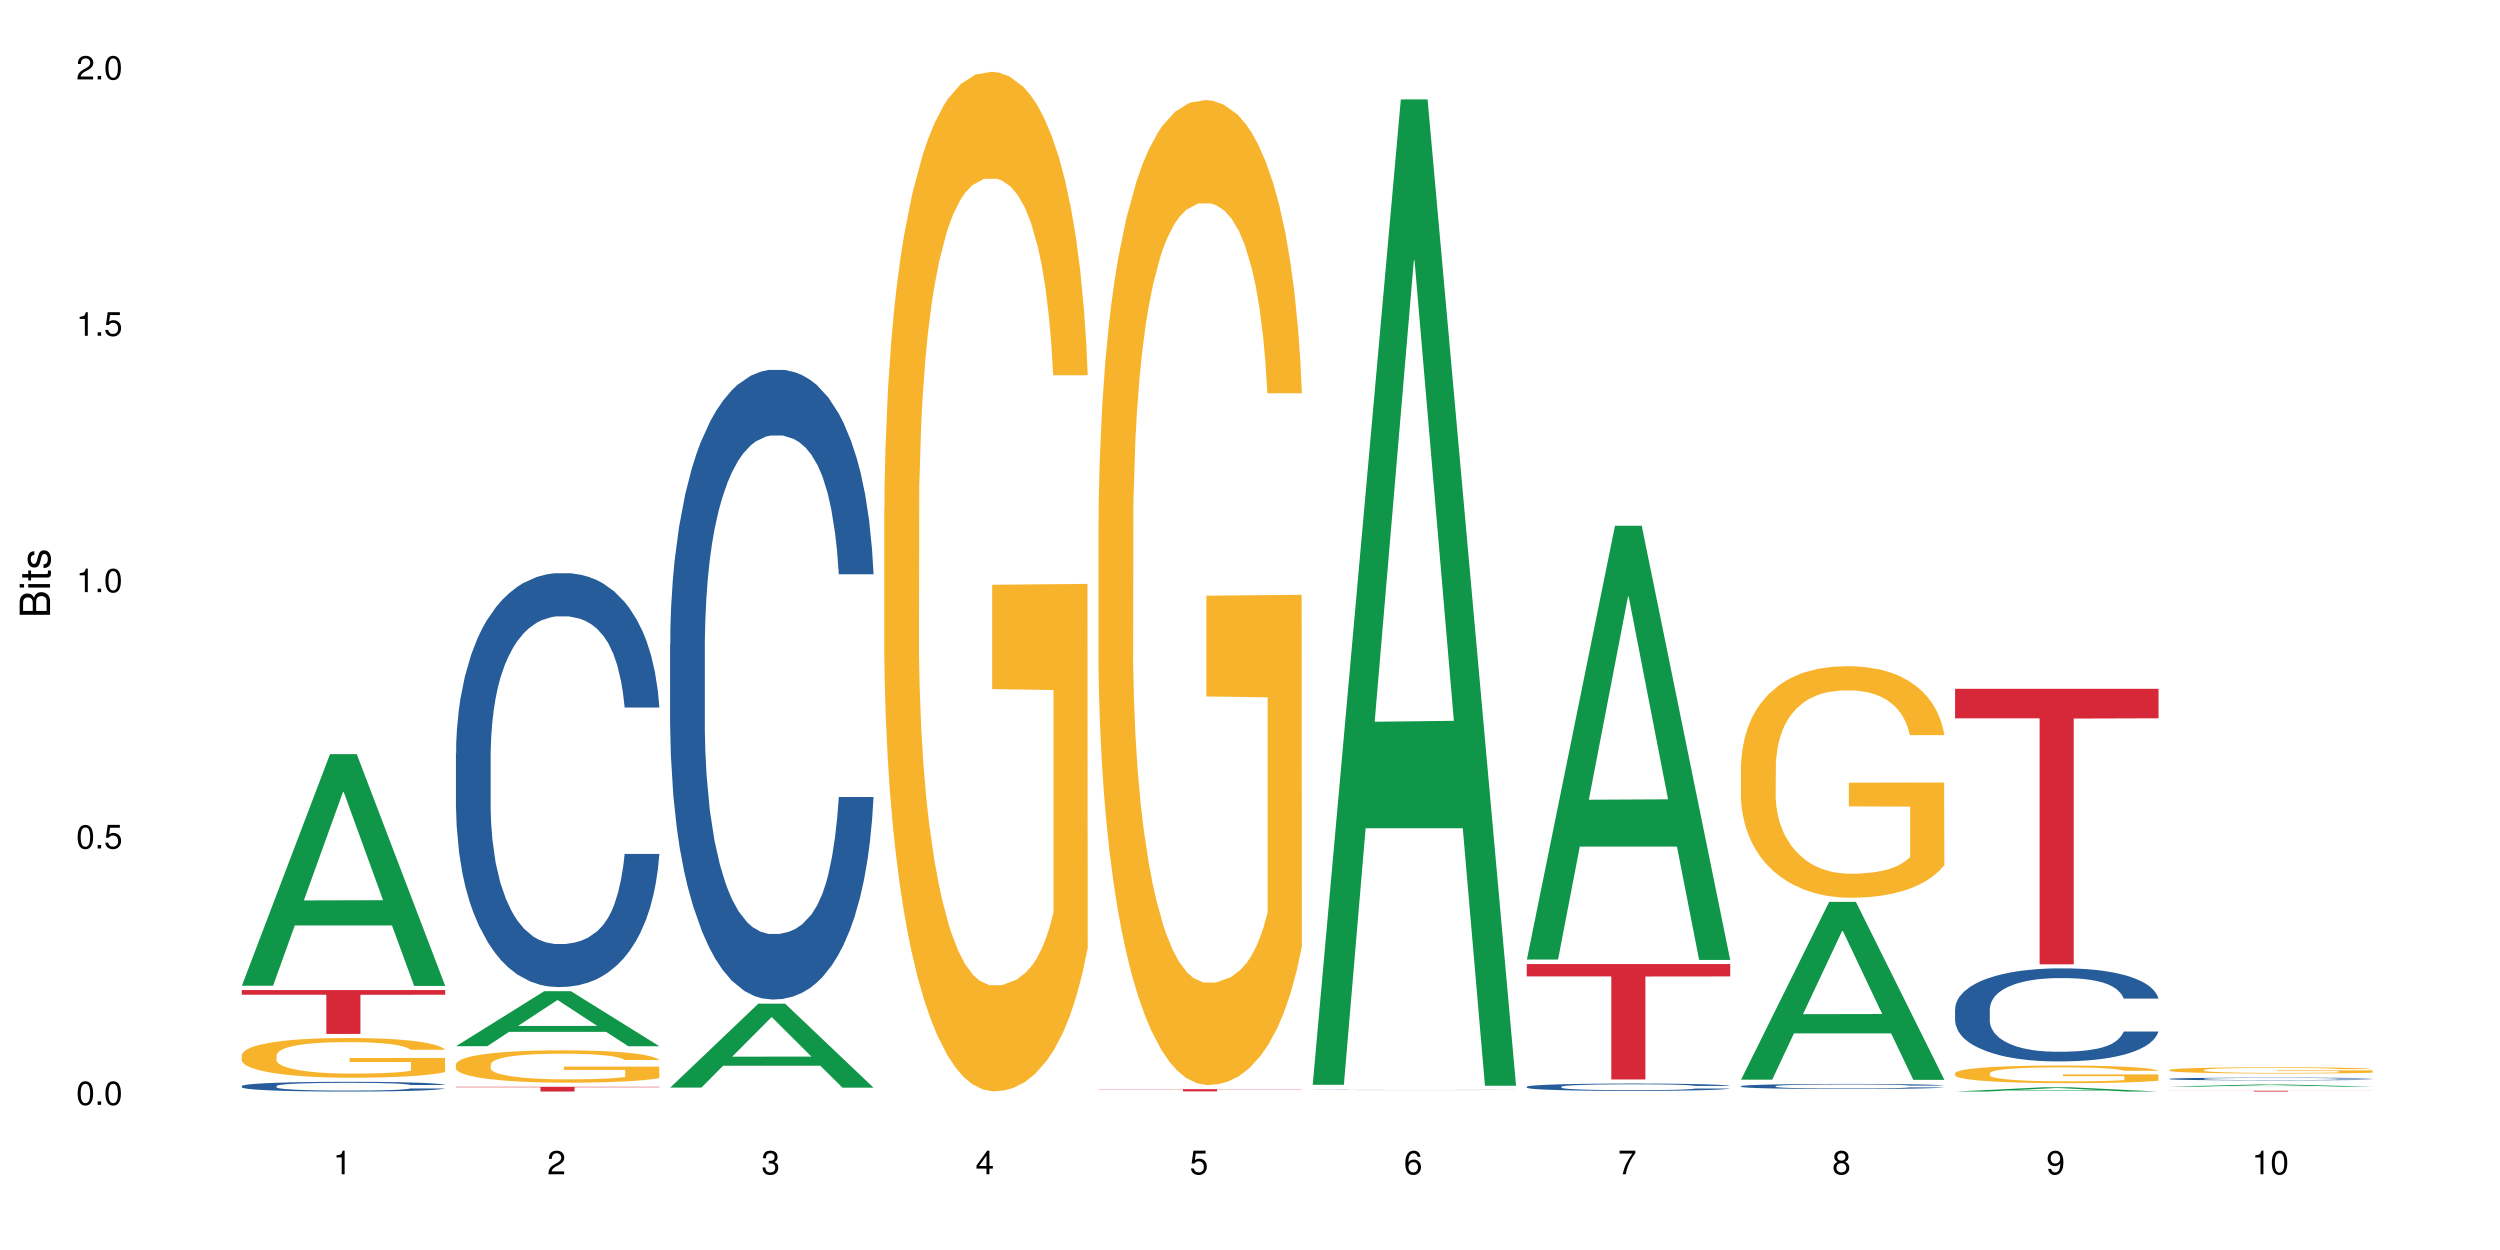 <?xml version="1.0" encoding="UTF-8"?>
<svg xmlns="http://www.w3.org/2000/svg" xmlns:xlink="http://www.w3.org/1999/xlink" width="720pt" height="360pt" viewBox="0 0 720 360" version="1.1">
<defs>
<g>
<symbol overflow="visible" id="glyph0-0">
<path style="stroke:none;" d=""/>
</symbol>
<symbol overflow="visible" id="glyph0-1">
<path style="stroke:none;" d="M 2.641 -6.797 C 2 -6.797 1.422 -6.531 1.078 -6.047 C 0.641 -5.453 0.406 -4.547 0.406 -3.297 C 0.406 -1 1.188 0.219 2.641 0.219 C 4.078 0.219 4.859 -1 4.859 -3.234 C 4.859 -4.562 4.656 -5.438 4.203 -6.047 C 3.844 -6.531 3.281 -6.797 2.641 -6.797 Z M 2.641 -6.047 C 3.547 -6.047 4 -5.125 4 -3.312 C 4 -1.375 3.562 -0.484 2.625 -0.484 C 1.734 -0.484 1.281 -1.422 1.281 -3.281 C 1.281 -5.141 1.734 -6.047 2.641 -6.047 Z M 2.641 -6.047 "/>
</symbol>
<symbol overflow="visible" id="glyph0-2">
<path style="stroke:none;" d="M 1.828 -1 L 0.828 -1 L 0.828 0 L 1.828 0 Z M 1.828 -1 "/>
</symbol>
<symbol overflow="visible" id="glyph0-3">
<path style="stroke:none;" d="M 4.562 -6.797 L 1.062 -6.797 L 0.547 -3.094 L 1.328 -3.094 C 1.719 -3.562 2.047 -3.734 2.578 -3.734 C 3.484 -3.734 4.062 -3.109 4.062 -2.094 C 4.062 -1.125 3.484 -0.531 2.578 -0.531 C 1.828 -0.531 1.375 -0.906 1.188 -1.672 L 0.328 -1.672 C 0.453 -1.109 0.547 -0.844 0.75 -0.594 C 1.125 -0.078 1.828 0.219 2.594 0.219 C 3.969 0.219 4.922 -0.781 4.922 -2.219 C 4.922 -3.562 4.031 -4.484 2.719 -4.484 C 2.25 -4.484 1.859 -4.359 1.469 -4.062 L 1.734 -5.969 L 4.562 -5.969 Z M 4.562 -6.797 "/>
</symbol>
<symbol overflow="visible" id="glyph0-4">
<path style="stroke:none;" d="M 2.484 -4.844 L 2.484 0 L 3.328 0 L 3.328 -6.797 L 2.766 -6.797 C 2.469 -5.75 2.281 -5.609 0.984 -5.453 L 0.984 -4.844 Z M 2.484 -4.844 "/>
</symbol>
<symbol overflow="visible" id="glyph0-5">
<path style="stroke:none;" d="M 4.859 -0.828 L 1.281 -0.828 C 1.359 -1.391 1.672 -1.75 2.5 -2.234 L 3.469 -2.75 C 4.406 -3.266 4.906 -3.969 4.906 -4.812 C 4.906 -5.375 4.672 -5.906 4.266 -6.266 C 3.859 -6.625 3.375 -6.797 2.719 -6.797 C 1.859 -6.797 1.219 -6.5 0.844 -5.922 C 0.609 -5.562 0.5 -5.125 0.484 -4.438 L 1.328 -4.438 C 1.359 -4.906 1.406 -5.188 1.531 -5.406 C 1.75 -5.812 2.188 -6.062 2.703 -6.062 C 3.469 -6.062 4.031 -5.516 4.031 -4.781 C 4.031 -4.25 3.719 -3.797 3.125 -3.438 L 2.234 -2.938 C 0.812 -2.141 0.406 -1.5 0.328 0 L 4.859 0 Z M 4.859 -0.828 "/>
</symbol>
<symbol overflow="visible" id="glyph0-6">
<path style="stroke:none;" d="M 2.125 -3.125 L 2.578 -3.125 C 3.516 -3.125 3.984 -2.703 3.984 -1.891 C 3.984 -1.031 3.469 -0.531 2.578 -0.531 C 1.656 -0.531 1.203 -0.984 1.156 -1.969 L 0.312 -1.969 C 0.344 -1.422 0.438 -1.078 0.609 -0.766 C 0.953 -0.109 1.625 0.219 2.547 0.219 C 3.953 0.219 4.859 -0.609 4.859 -1.906 C 4.859 -2.766 4.516 -3.25 3.703 -3.516 C 4.344 -3.766 4.656 -4.25 4.656 -4.938 C 4.656 -6.109 3.875 -6.797 2.578 -6.797 C 1.203 -6.797 0.484 -6.047 0.453 -4.609 L 1.297 -4.609 C 1.312 -5.016 1.344 -5.25 1.453 -5.453 C 1.641 -5.828 2.062 -6.062 2.594 -6.062 C 3.344 -6.062 3.797 -5.625 3.797 -4.906 C 3.797 -4.422 3.609 -4.141 3.25 -3.984 C 3.016 -3.891 2.719 -3.844 2.125 -3.844 Z M 2.125 -3.125 "/>
</symbol>
<symbol overflow="visible" id="glyph0-7">
<path style="stroke:none;" d="M 3.141 -1.625 L 3.141 0 L 3.984 0 L 3.984 -1.625 L 4.984 -1.625 L 4.984 -2.391 L 3.984 -2.391 L 3.984 -6.797 L 3.359 -6.797 L 0.266 -2.516 L 0.266 -1.625 Z M 3.141 -2.391 L 1 -2.391 L 3.141 -5.359 Z M 3.141 -2.391 "/>
</symbol>
<symbol overflow="visible" id="glyph0-8">
<path style="stroke:none;" d="M 4.781 -5.031 C 4.609 -6.141 3.891 -6.797 2.844 -6.797 C 2.094 -6.797 1.422 -6.438 1.031 -5.828 C 0.609 -5.172 0.406 -4.344 0.406 -3.094 C 0.406 -1.953 0.578 -1.234 0.984 -0.625 C 1.359 -0.078 1.953 0.219 2.703 0.219 C 3.984 0.219 4.922 -0.734 4.922 -2.078 C 4.922 -3.344 4.062 -4.234 2.844 -4.234 C 2.172 -4.234 1.641 -3.969 1.281 -3.469 C 1.281 -5.125 1.828 -6.047 2.797 -6.047 C 3.391 -6.047 3.797 -5.672 3.938 -5.031 Z M 2.734 -3.484 C 3.547 -3.484 4.062 -2.922 4.062 -2 C 4.062 -1.156 3.484 -0.531 2.703 -0.531 C 1.922 -0.531 1.328 -1.188 1.328 -2.047 C 1.328 -2.891 1.906 -3.484 2.734 -3.484 Z M 2.734 -3.484 "/>
</symbol>
<symbol overflow="visible" id="glyph0-9">
<path style="stroke:none;" d="M 4.984 -6.797 L 0.438 -6.797 L 0.438 -5.969 L 4.109 -5.969 C 2.5 -3.656 1.828 -2.234 1.328 0 L 2.219 0 C 2.594 -2.172 3.453 -4.047 4.984 -6.094 Z M 4.984 -6.797 "/>
</symbol>
<symbol overflow="visible" id="glyph0-10">
<path style="stroke:none;" d="M 3.75 -3.578 C 4.453 -4 4.688 -4.344 4.688 -4.984 C 4.688 -6.047 3.844 -6.797 2.641 -6.797 C 1.438 -6.797 0.594 -6.047 0.594 -4.984 C 0.594 -4.359 0.828 -4.016 1.516 -3.578 C 0.734 -3.203 0.359 -2.641 0.359 -1.891 C 0.359 -0.641 1.297 0.219 2.641 0.219 C 3.984 0.219 4.922 -0.641 4.922 -1.875 C 4.922 -2.641 4.531 -3.203 3.75 -3.578 Z M 2.641 -6.047 C 3.359 -6.047 3.812 -5.625 3.812 -4.969 C 3.812 -4.344 3.344 -3.922 2.641 -3.922 C 1.922 -3.922 1.453 -4.344 1.453 -4.984 C 1.453 -5.625 1.922 -6.047 2.641 -6.047 Z M 2.641 -3.203 C 3.484 -3.203 4.062 -2.672 4.062 -1.875 C 4.062 -1.062 3.484 -0.531 2.625 -0.531 C 1.797 -0.531 1.219 -1.078 1.219 -1.875 C 1.219 -2.672 1.797 -3.203 2.641 -3.203 Z M 2.641 -3.203 "/>
</symbol>
<symbol overflow="visible" id="glyph0-11">
<path style="stroke:none;" d="M 0.516 -1.547 C 0.672 -0.438 1.406 0.219 2.438 0.219 C 3.188 0.219 3.859 -0.141 4.266 -0.75 C 4.688 -1.406 4.891 -2.25 4.891 -3.484 C 4.891 -4.625 4.703 -5.359 4.312 -5.953 C 3.938 -6.5 3.344 -6.797 2.594 -6.797 C 1.297 -6.797 0.359 -5.844 0.359 -4.516 C 0.359 -3.25 1.234 -2.344 2.453 -2.344 C 3.094 -2.344 3.562 -2.578 4.016 -3.109 C 4 -1.453 3.469 -0.531 2.5 -0.531 C 1.906 -0.531 1.484 -0.906 1.359 -1.547 Z M 2.578 -6.062 C 3.375 -6.062 3.969 -5.406 3.969 -4.531 C 3.969 -3.688 3.375 -3.094 2.547 -3.094 C 1.734 -3.094 1.234 -3.672 1.234 -4.578 C 1.234 -5.438 1.797 -6.062 2.578 -6.062 Z M 2.578 -6.062 "/>
</symbol>
<symbol overflow="visible" id="glyph1-0">
<path style="stroke:none;" d=""/>
</symbol>
<symbol overflow="visible" id="glyph1-1">
<path style="stroke:none;" d="M 0 -0.953 L 0 -4.891 C 0 -5.719 -0.234 -6.344 -0.734 -6.797 C -1.188 -7.234 -1.812 -7.469 -2.5 -7.469 C -3.547 -7.469 -4.188 -7 -4.625 -5.875 C -4.984 -6.672 -5.641 -7.094 -6.531 -7.094 C -7.156 -7.094 -7.734 -6.859 -8.141 -6.391 C -8.562 -5.938 -8.75 -5.344 -8.75 -4.5 L -8.75 -0.953 Z M -4.984 -2.062 L -7.766 -2.062 L -7.766 -4.219 C -7.766 -4.844 -7.688 -5.203 -7.453 -5.5 C -7.219 -5.812 -6.859 -5.969 -6.375 -5.969 C -5.906 -5.969 -5.531 -5.812 -5.297 -5.5 C -5.062 -5.203 -4.984 -4.844 -4.984 -4.219 Z M -0.984 -2.062 L -4 -2.062 L -4 -4.781 C -4 -5.328 -3.859 -5.688 -3.578 -5.953 C -3.297 -6.219 -2.922 -6.359 -2.484 -6.359 C -2.062 -6.359 -1.688 -6.219 -1.406 -5.953 C -1.109 -5.688 -0.984 -5.328 -0.984 -4.781 Z M -0.984 -2.062 "/>
</symbol>
<symbol overflow="visible" id="glyph1-2">
<path style="stroke:none;" d="M -6.281 -1.797 L -6.281 -0.797 L 0 -0.797 L 0 -1.797 Z M -8.75 -1.797 L -8.75 -0.797 L -7.484 -0.797 L -7.484 -1.797 Z M -8.75 -1.797 "/>
</symbol>
<symbol overflow="visible" id="glyph1-3">
<path style="stroke:none;" d="M -6.281 -3.047 L -6.281 -2.016 L -8.016 -2.016 L -8.016 -1.016 L -6.281 -1.016 L -6.281 -0.172 L -5.469 -0.172 L -5.469 -1.016 L -0.719 -1.016 C -0.078 -1.016 0.281 -1.453 0.281 -2.234 C 0.281 -2.469 0.25 -2.719 0.188 -3.047 L -0.641 -3.047 C -0.609 -2.922 -0.594 -2.766 -0.594 -2.562 C -0.594 -2.141 -0.719 -2.016 -1.156 -2.016 L -5.469 -2.016 L -5.469 -3.047 Z M -6.281 -3.047 "/>
</symbol>
<symbol overflow="visible" id="glyph1-4">
<path style="stroke:none;" d="M -4.531 -5.25 C -5.766 -5.25 -6.469 -4.422 -6.469 -2.969 C -6.469 -1.516 -5.719 -0.562 -4.547 -0.562 C -3.562 -0.562 -3.094 -1.062 -2.734 -2.562 L -2.516 -3.484 C -2.344 -4.188 -2.094 -4.469 -1.625 -4.469 C -1.047 -4.469 -0.641 -3.875 -0.641 -3 C -0.641 -2.453 -0.797 -2 -1.062 -1.75 C -1.25 -1.594 -1.422 -1.531 -1.875 -1.469 L -1.875 -0.406 C -0.422 -0.453 0.281 -1.266 0.281 -2.922 C 0.281 -4.5 -0.5 -5.516 -1.719 -5.516 C -2.656 -5.516 -3.172 -4.984 -3.469 -3.734 L -3.703 -2.766 C -3.891 -1.953 -4.156 -1.609 -4.594 -1.609 C -5.172 -1.609 -5.547 -2.125 -5.547 -2.938 C -5.547 -3.75 -5.203 -4.172 -4.531 -4.203 Z M -4.531 -5.25 "/>
</symbol>
</g>
</defs>
<g id="surface91989">
<rect x="0" y="0" width="720" height="360" style="fill:rgb(100%,100%,100%);fill-opacity:1;stroke:none;"/>
<path style=" stroke:none;fill-rule:nonzero;fill:rgb(6.275%,58.824%,28.235%);fill-opacity:1;" d="M 69.629 283.891 L 69.691 283.828 L 95.047 217.191 L 102.746 217.191 L 128.223 283.953 L 119.273 283.953 L 112.887 266.527 L 84.902 266.527 L 78.645 283.891 L 69.629 283.891 L 87.598 259.316 L 110.32 259.254 L 98.988 228.098 L 98.863 228.035 L 98.738 228.223 L 87.535 259.254 L 87.598 259.316 Z M 69.629 283.891 "/>
<path style=" stroke:none;fill-rule:nonzero;fill:rgb(14.51%,36.078%,60%);fill-opacity:1;" d="M 69.629 312.785 L 69.699 312.781 L 69.699 312.719 L 69.914 312.621 L 70.414 312.5 L 70.914 312.414 L 72.203 312.262 L 73.988 312.117 L 75.848 312.004 L 77.203 311.938 L 78.418 311.887 L 81.207 311.789 L 82.992 311.742 L 84.922 311.699 L 87.281 311.656 L 88.996 311.629 L 92.852 311.59 L 95.711 311.57 L 97.926 311.562 L 102.715 311.562 L 105.574 311.574 L 107.645 311.586 L 109.93 311.605 L 111.859 311.629 L 115.219 311.684 L 118.219 311.758 L 119.578 311.797 L 121.723 311.879 L 123.367 311.953 L 124.508 312.023 L 125.797 312.117 L 126.938 312.23 L 127.797 312.363 L 128.223 312.473 L 118.219 312.473 L 117.719 312.371 L 117.148 312.293 L 116.078 312.188 L 115.004 312.113 L 113.504 312.039 L 112.148 311.988 L 110.289 311.941 L 108.645 311.91 L 106.93 311.887 L 105.285 311.871 L 102.141 311.855 L 98.5 311.855 L 97.141 311.859 L 94.355 311.879 L 92.852 311.898 L 90.711 311.934 L 89.207 311.969 L 87.422 312.02 L 86.207 312.062 L 84.707 312.129 L 83.637 312.188 L 82.422 312.273 L 81.707 312.336 L 81.062 312.41 L 80.492 312.492 L 80.062 312.582 L 79.777 312.68 L 79.633 312.77 L 79.633 313.168 L 79.777 313.262 L 80.133 313.371 L 81.062 313.527 L 82.422 313.664 L 83.992 313.77 L 85.492 313.848 L 86.352 313.883 L 87.492 313.926 L 89.281 313.977 L 91.852 314.027 L 93.352 314.047 L 95.641 314.066 L 97.996 314.078 L 101.141 314.078 L 103.93 314.066 L 105.785 314.055 L 107.715 314.035 L 110.359 313.992 L 112.004 313.949 L 113.434 313.902 L 114.504 313.852 L 115.219 313.812 L 116.293 313.73 L 117.148 313.645 L 117.793 313.555 L 118.219 313.469 L 128.223 313.469 L 127.797 313.57 L 127.152 313.668 L 126.508 313.746 L 125.508 313.836 L 124.367 313.914 L 122.723 314.004 L 121.363 314.062 L 119.578 314.125 L 117.934 314.176 L 116.148 314.219 L 113.504 314.27 L 111.789 314.297 L 109.93 314.32 L 107.715 314.34 L 104.93 314.359 L 101.93 314.367 L 99.141 314.371 L 96.141 314.367 L 93.926 314.355 L 90.996 314.332 L 87.352 314.285 L 84.707 314.238 L 82.633 314.188 L 80.848 314.137 L 78.848 314.066 L 76.273 313.953 L 74.703 313.867 L 73.633 313.797 L 72.418 313.695 L 71.559 313.605 L 70.559 313.461 L 69.844 313.281 L 69.629 313.137 Z M 69.629 312.785 "/>
<path style=" stroke:none;fill-rule:nonzero;fill:rgb(96.863%,70.196%,16.863%);fill-opacity:1;" d="M 69.629 303.844 L 69.699 303.832 L 69.699 303.625 L 69.988 303.152 L 70.703 302.508 L 71.629 301.973 L 72.629 301.555 L 73.273 301.336 L 74.344 301.023 L 75.273 300.793 L 77.633 300.324 L 80.633 299.883 L 82.277 299.695 L 84.137 299.52 L 86.777 299.32 L 87.992 299.246 L 91.711 299.078 L 95.926 298.977 L 100.57 298.945 L 102.715 298.953 L 105.645 298.996 L 109.645 299.109 L 111.934 299.215 L 113.719 299.32 L 115.578 299.457 L 117.863 299.664 L 120.008 299.914 L 121.723 300.164 L 123.438 300.48 L 124.867 300.812 L 126.082 301.18 L 127.152 301.617 L 127.797 301.984 L 128.223 302.348 L 118.293 302.348 L 117.719 301.984 L 117.078 301.703 L 116.004 301.355 L 114.934 301.105 L 113.863 300.906 L 111.859 300.637 L 110.145 300.469 L 108.004 300.324 L 105.93 300.23 L 103.57 300.164 L 102.141 300.145 L 98.355 300.145 L 94.926 300.219 L 92.926 300.301 L 91.496 300.387 L 89.496 300.543 L 88.281 300.668 L 87.566 300.75 L 85.422 301.074 L 83.992 301.367 L 83.207 301.566 L 82.207 301.879 L 81.492 302.16 L 80.707 302.578 L 80.277 302.891 L 79.703 303.602 L 79.633 305.484 L 79.848 305.879 L 80.277 306.309 L 80.848 306.684 L 81.707 307.082 L 82.562 307.383 L 84.062 307.793 L 85.352 308.062 L 86.352 308.242 L 88.281 308.523 L 89.066 308.617 L 90.922 308.805 L 92.852 308.953 L 95.211 309.078 L 96.996 309.141 L 99.855 309.191 L 103.5 309.191 L 107.789 309.129 L 110.504 309.047 L 112.359 308.961 L 113.574 308.891 L 115.078 308.773 L 116.148 308.668 L 117.148 308.555 L 118.363 308.375 L 118.363 305.879 L 100.715 305.871 L 100.715 304.699 L 128.152 304.688 L 128.223 308.773 L 126.723 309.055 L 124.867 309.328 L 123.078 309.535 L 121.223 309.715 L 118.578 309.914 L 116.434 310.039 L 113.148 310.184 L 110.145 310.277 L 107 310.34 L 104.215 310.371 L 100.93 310.383 L 97.996 310.363 L 94.855 310.301 L 92.352 310.215 L 90.066 310.109 L 87.781 309.977 L 84.922 309.758 L 83.062 309.578 L 81.133 309.359 L 79.203 309.098 L 77.488 308.816 L 76.348 308.598 L 75.203 308.344 L 73.988 308.031 L 72.844 307.676 L 71.988 307.352 L 71.203 306.988 L 70.629 306.645 L 70.059 306.172 L 69.773 305.797 L 69.629 305.473 Z M 69.629 303.844 "/>
<path style=" stroke:none;fill-rule:nonzero;fill:rgb(83.922%,15.686%,22.353%);fill-opacity:1;" d="M 69.629 285.133 L 128.223 285.133 L 128.223 286.488 L 103.805 286.5 L 103.805 297.766 L 93.98 297.766 L 93.98 286.512 L 93.836 286.488 L 69.629 286.488 Z M 69.629 285.133 "/>
<path style=" stroke:none;fill-rule:nonzero;fill:rgb(6.275%,58.824%,28.235%);fill-opacity:1;" d="M 131.309 301.305 L 131.371 301.293 L 156.727 285.469 L 164.426 285.469 L 189.902 301.32 L 180.953 301.32 L 174.566 297.184 L 146.582 297.184 L 140.324 301.305 L 131.309 301.305 L 149.273 295.473 L 172 295.457 L 160.668 288.059 L 160.543 288.043 L 160.418 288.09 L 149.211 295.457 L 149.273 295.473 Z M 131.309 301.305 "/>
<path style=" stroke:none;fill-rule:nonzero;fill:rgb(14.51%,36.078%,60%);fill-opacity:1;" d="M 131.309 216.957 L 131.379 216.848 L 131.379 214.234 L 131.594 210.094 L 132.094 204.863 L 132.594 201.27 L 133.883 194.84 L 135.668 188.629 L 137.523 183.836 L 138.883 181.004 L 140.098 178.824 L 142.883 174.793 L 144.672 172.723 L 146.602 170.871 L 148.957 169.016 L 150.672 167.93 L 154.531 166.184 L 157.391 165.422 L 159.605 165.094 L 164.395 165.094 L 167.25 165.531 L 169.324 166.074 L 171.609 166.945 L 173.539 167.93 L 176.898 170.324 L 179.898 173.375 L 181.258 175.117 L 183.402 178.496 L 185.043 181.766 L 186.188 184.598 L 187.473 188.629 L 188.617 193.531 L 189.477 199.09 L 189.902 203.773 L 179.898 203.773 L 179.398 199.414 L 178.828 196.039 L 177.758 191.57 L 176.684 188.41 L 175.184 185.25 L 173.824 183.18 L 171.969 181.109 L 170.324 179.805 L 168.609 178.824 L 166.965 178.168 L 163.82 177.516 L 160.176 177.516 L 158.82 177.734 L 156.031 178.605 L 154.531 179.367 L 152.387 180.895 L 150.887 182.309 L 149.102 184.488 L 147.887 186.34 L 146.387 189.172 L 145.312 191.68 L 144.098 195.273 L 143.387 198 L 142.742 201.051 L 142.172 204.645 L 141.742 208.457 L 141.457 212.488 L 141.312 216.414 L 141.312 233.301 L 141.457 237.223 L 141.812 241.797 L 142.742 248.445 L 144.098 254.219 L 145.672 258.797 L 147.172 262.062 L 148.031 263.59 L 149.172 265.332 L 150.961 267.512 L 153.531 269.691 L 155.031 270.562 L 157.32 271.434 L 159.676 271.871 L 162.82 271.871 L 165.609 271.434 L 167.465 270.891 L 169.395 270.016 L 172.039 268.164 L 173.684 266.422 L 175.113 264.352 L 176.184 262.281 L 176.898 260.539 L 177.969 257.16 L 178.828 253.457 L 179.473 249.645 L 179.898 245.938 L 189.902 245.938 L 189.477 250.297 L 188.832 254.547 L 188.188 257.707 L 187.188 261.52 L 186.047 264.895 L 184.402 268.711 L 183.043 271.215 L 181.258 273.941 L 179.613 276.008 L 177.828 277.863 L 175.184 280.039 L 173.469 281.129 L 171.609 282.109 L 169.395 282.984 L 166.609 283.746 L 163.605 284.18 L 160.82 284.289 L 157.82 284.07 L 155.605 283.637 L 152.676 282.656 L 149.031 280.695 L 146.387 278.625 L 144.312 276.555 L 142.527 274.375 L 140.527 271.434 L 137.953 266.641 L 136.383 262.934 L 135.309 259.883 L 134.094 255.637 L 133.238 251.82 L 132.238 245.719 L 131.523 237.984 L 131.309 231.992 Z M 131.309 216.957 "/>
<path style=" stroke:none;fill-rule:nonzero;fill:rgb(96.863%,70.196%,16.863%);fill-opacity:1;" d="M 131.309 306.488 L 131.379 306.48 L 131.379 306.312 L 131.664 305.93 L 132.379 305.402 L 133.309 304.969 L 134.309 304.625 L 134.953 304.449 L 136.023 304.191 L 136.953 304.004 L 139.312 303.625 L 142.312 303.266 L 143.957 303.113 L 145.812 302.969 L 148.457 302.805 L 149.672 302.746 L 153.391 302.609 L 157.605 302.527 L 162.25 302.5 L 164.395 302.508 L 167.324 302.543 L 171.324 302.637 L 173.613 302.723 L 175.398 302.805 L 177.254 302.918 L 179.543 303.086 L 181.688 303.293 L 183.402 303.496 L 185.117 303.75 L 186.547 304.023 L 187.762 304.32 L 188.832 304.676 L 189.477 304.977 L 189.902 305.273 L 179.973 305.273 L 179.398 304.977 L 178.758 304.746 L 177.684 304.465 L 176.613 304.262 L 175.539 304.098 L 173.539 303.879 L 171.824 303.742 L 169.68 303.625 L 167.609 303.547 L 165.25 303.496 L 163.82 303.477 L 160.035 303.477 L 156.605 303.539 L 154.605 303.605 L 153.176 303.676 L 151.172 303.801 L 149.957 303.902 L 149.246 303.973 L 147.102 304.234 L 145.672 304.473 L 144.887 304.637 L 143.887 304.891 L 143.172 305.121 L 142.383 305.461 L 141.957 305.715 L 141.383 306.293 L 141.312 307.824 L 141.527 308.148 L 141.957 308.496 L 142.527 308.801 L 143.387 309.125 L 144.242 309.371 L 145.742 309.703 L 147.027 309.926 L 148.031 310.07 L 149.957 310.301 L 150.746 310.375 L 152.602 310.527 L 154.531 310.648 L 156.891 310.75 L 158.676 310.801 L 161.535 310.844 L 165.18 310.844 L 169.469 310.793 L 172.184 310.727 L 174.039 310.656 L 175.254 310.598 L 176.754 310.504 L 177.828 310.418 L 178.828 310.324 L 180.043 310.18 L 180.043 308.148 L 162.391 308.141 L 162.391 307.188 L 189.832 307.18 L 189.902 310.504 L 188.402 310.734 L 186.547 310.953 L 184.758 311.125 L 182.902 311.27 L 180.258 311.43 L 178.113 311.531 L 174.824 311.652 L 171.824 311.727 L 168.68 311.781 L 165.895 311.805 L 162.605 311.812 L 159.676 311.797 L 156.531 311.746 L 154.031 311.676 L 151.746 311.594 L 149.457 311.48 L 146.602 311.305 L 144.742 311.16 L 142.812 310.98 L 140.883 310.766 L 139.168 310.539 L 138.027 310.359 L 136.883 310.156 L 135.668 309.898 L 134.523 309.609 L 133.668 309.348 L 132.879 309.051 L 132.309 308.77 L 131.738 308.387 L 131.453 308.078 L 131.309 307.816 Z M 131.309 306.488 "/>
<path style=" stroke:none;fill-rule:nonzero;fill:rgb(83.922%,15.686%,22.353%);fill-opacity:1;" d="M 131.309 312.992 L 189.902 312.992 L 189.902 313.141 L 165.484 313.141 L 165.484 314.371 L 155.656 314.371 L 155.656 313.145 L 155.516 313.141 L 131.309 313.141 Z M 131.309 312.992 "/>
<path style=" stroke:none;fill-rule:nonzero;fill:rgb(6.275%,58.824%,28.235%);fill-opacity:1;" d="M 192.988 313.23 L 193.051 313.207 L 218.402 289.051 L 226.105 289.051 L 251.582 313.25 L 242.629 313.25 L 236.246 306.934 L 208.262 306.934 L 202.004 313.23 L 192.988 313.23 L 210.953 304.32 L 233.68 304.297 L 222.348 293.004 L 222.223 292.98 L 222.098 293.051 L 210.891 304.297 L 210.953 304.32 Z M 192.988 313.23 "/>
<path style=" stroke:none;fill-rule:nonzero;fill:rgb(14.51%,36.078%,60%);fill-opacity:1;" d="M 192.988 185.441 L 193.059 185.273 L 193.059 181.297 L 193.273 175 L 193.773 167.043 L 194.273 161.574 L 195.559 151.797 L 197.348 142.348 L 199.203 135.055 L 200.562 130.746 L 201.777 127.43 L 204.562 121.297 L 206.352 118.148 L 208.281 115.332 L 210.637 112.516 L 212.352 110.855 L 216.211 108.203 L 219.07 107.043 L 221.285 106.547 L 226.074 106.547 L 228.93 107.211 L 231.004 108.039 L 233.289 109.363 L 235.219 110.855 L 238.578 114.504 L 241.578 119.145 L 242.938 121.797 L 245.082 126.934 L 246.723 131.906 L 247.867 136.215 L 249.152 142.348 L 250.297 149.805 L 251.152 158.258 L 251.582 165.387 L 241.578 165.387 L 241.078 158.758 L 240.508 153.617 L 239.434 146.824 L 238.363 142.016 L 236.863 137.211 L 235.504 134.059 L 233.648 130.91 L 232.004 128.922 L 230.289 127.43 L 228.645 126.438 L 225.5 125.441 L 221.855 125.441 L 220.5 125.773 L 217.711 127.098 L 216.211 128.258 L 214.066 130.578 L 212.566 132.734 L 210.781 136.051 L 209.566 138.867 L 208.066 143.176 L 206.992 146.988 L 205.777 152.457 L 205.062 156.602 L 204.422 161.242 L 203.848 166.711 L 203.422 172.512 L 203.133 178.645 L 202.992 184.613 L 202.992 210.301 L 203.133 216.27 L 203.492 223.23 L 204.422 233.34 L 205.777 242.125 L 207.352 249.086 L 208.852 254.059 L 209.707 256.379 L 210.852 259.031 L 212.637 262.348 L 215.211 265.66 L 216.711 266.988 L 219 268.312 L 221.355 268.977 L 224.5 268.977 L 227.289 268.312 L 229.145 267.484 L 231.074 266.156 L 233.719 263.34 L 235.363 260.688 L 236.793 257.539 L 237.863 254.391 L 238.578 251.738 L 239.648 246.602 L 240.508 240.965 L 241.148 235.164 L 241.578 229.527 L 251.582 229.527 L 251.152 236.16 L 250.512 242.621 L 249.867 247.43 L 248.867 253.23 L 247.723 258.367 L 246.082 264.168 L 244.723 267.98 L 242.938 272.125 L 241.293 275.273 L 239.508 278.09 L 236.863 281.406 L 235.148 283.062 L 233.289 284.555 L 231.074 285.883 L 228.289 287.043 L 225.285 287.703 L 222.5 287.871 L 219.5 287.539 L 217.285 286.875 L 214.352 285.383 L 210.711 282.402 L 208.066 279.25 L 205.992 276.102 L 204.207 272.789 L 202.207 268.312 L 199.633 261.02 L 198.062 255.387 L 196.988 250.742 L 195.773 244.281 L 194.918 238.48 L 193.918 229.199 L 193.203 217.43 L 192.988 208.312 Z M 192.988 185.441 "/>
<path style=" stroke:none;fill-rule:nonzero;fill:rgb(96.863%,70.196%,16.863%);fill-opacity:1;" d="M 254.668 146.434 L 254.738 146.164 L 254.738 140.801 L 255.023 128.734 L 255.738 112.109 L 256.668 98.43 L 257.668 87.703 L 258.312 82.074 L 259.383 74.027 L 260.312 68.129 L 262.672 56.062 L 265.672 44.797 L 267.316 39.973 L 269.172 35.414 L 271.816 30.316 L 273.031 28.441 L 276.746 24.148 L 280.965 21.469 L 285.609 20.664 L 287.75 20.93 L 290.68 22.004 L 294.684 24.953 L 296.969 27.637 L 298.758 30.316 L 300.613 33.805 L 302.902 39.168 L 305.043 45.602 L 306.758 52.039 L 308.473 60.082 L 309.902 68.664 L 311.117 78.051 L 312.191 89.312 L 312.832 98.699 L 313.262 108.086 L 303.328 108.086 L 302.758 98.699 L 302.113 91.461 L 301.043 82.609 L 299.973 76.172 L 298.898 71.078 L 296.898 64.105 L 295.184 59.816 L 293.039 56.062 L 290.969 53.648 L 288.609 52.039 L 287.18 51.504 L 283.395 51.504 L 279.961 53.379 L 277.961 55.523 L 276.531 57.672 L 274.531 61.691 L 273.316 64.91 L 272.602 67.055 L 270.457 75.367 L 269.031 82.879 L 268.242 87.973 L 267.242 96.02 L 266.527 103.258 L 265.742 113.984 L 265.312 122.031 L 264.742 140.266 L 264.672 188.535 L 264.887 198.727 L 265.312 209.723 L 265.887 219.375 L 266.742 229.566 L 267.602 237.344 L 269.102 247.801 L 270.387 254.773 L 271.387 259.332 L 273.316 266.574 L 274.102 268.984 L 275.961 273.812 L 277.891 277.566 L 280.25 280.785 L 282.035 282.395 L 284.895 283.734 L 288.539 283.734 L 292.824 282.125 L 295.539 279.98 L 297.398 277.836 L 298.613 275.957 L 300.113 273.008 L 301.188 270.328 L 302.188 267.375 L 303.402 262.816 L 303.402 198.727 L 285.75 198.457 L 285.75 168.422 L 313.191 168.156 L 313.262 273.008 L 311.762 280.25 L 309.902 287.223 L 308.117 292.586 L 306.258 297.145 L 303.617 302.238 L 301.473 305.457 L 298.184 309.211 L 295.184 311.625 L 292.039 313.234 L 289.254 314.039 L 285.965 314.305 L 283.035 313.77 L 279.891 312.16 L 277.391 310.016 L 275.105 307.332 L 272.816 303.848 L 269.957 298.215 L 268.102 293.656 L 266.172 288.027 L 264.242 281.32 L 262.527 274.082 L 261.383 268.449 L 260.242 262.012 L 259.027 253.969 L 257.883 244.852 L 257.023 236.539 L 256.238 227.152 L 255.668 218.301 L 255.094 206.234 L 254.809 196.582 L 254.668 188.266 Z M 254.668 146.434 "/>
<path style=" stroke:none;fill-rule:nonzero;fill:rgb(96.863%,70.196%,16.863%);fill-opacity:1;" d="M 316.348 150.316 L 316.418 150.059 L 316.418 144.875 L 316.703 133.219 L 317.418 117.156 L 318.348 103.941 L 319.348 93.578 L 319.992 88.137 L 321.062 80.367 L 321.992 74.668 L 324.348 63.008 L 327.352 52.125 L 328.992 47.465 L 330.852 43.059 L 333.496 38.137 L 334.711 36.324 L 338.426 32.176 L 342.641 29.586 L 347.289 28.809 L 349.43 29.07 L 352.359 30.105 L 356.363 32.953 L 358.648 35.547 L 360.434 38.137 L 362.293 41.504 L 364.578 46.688 L 366.723 52.902 L 368.438 59.121 L 370.152 66.895 L 371.582 75.184 L 372.797 84.25 L 373.871 95.133 L 374.512 104.199 L 374.941 113.27 L 365.008 113.27 L 364.438 104.199 L 363.793 97.207 L 362.723 88.656 L 361.648 82.438 L 360.578 77.516 L 358.578 70.781 L 356.863 66.633 L 354.719 63.008 L 352.645 60.676 L 350.289 59.121 L 348.859 58.602 L 345.07 58.602 L 341.641 60.418 L 339.641 62.488 L 338.211 64.562 L 336.211 68.449 L 334.996 71.559 L 334.281 73.629 L 332.137 81.66 L 330.707 88.914 L 329.922 93.836 L 328.922 101.609 L 328.207 108.605 L 327.422 118.969 L 326.992 126.742 L 326.422 144.359 L 326.352 190.992 L 326.562 200.836 L 326.992 211.457 L 327.566 220.785 L 328.422 230.629 L 329.281 238.145 L 330.781 248.246 L 332.066 254.984 L 333.066 259.387 L 334.996 266.383 L 335.781 268.715 L 337.641 273.379 L 339.57 277.004 L 341.93 280.113 L 343.715 281.668 L 346.574 282.965 L 350.219 282.965 L 354.504 281.41 L 357.219 279.336 L 359.078 277.266 L 360.293 275.449 L 361.793 272.602 L 362.863 270.012 L 363.867 267.16 L 365.078 262.758 L 365.078 200.836 L 347.43 200.578 L 347.43 171.562 L 374.871 171.301 L 374.941 272.602 L 373.441 279.598 L 371.582 286.332 L 369.797 291.516 L 367.938 295.918 L 365.293 300.84 L 363.152 303.949 L 359.863 307.578 L 356.863 309.91 L 353.719 311.461 L 350.93 312.238 L 347.645 312.5 L 344.715 311.98 L 341.57 310.426 L 339.07 308.355 L 336.781 305.762 L 334.496 302.395 L 331.637 296.953 L 329.781 292.551 L 327.852 287.109 L 325.922 280.633 L 324.207 273.637 L 323.062 268.195 L 321.918 261.98 L 320.703 254.207 L 319.562 245.398 L 318.703 237.367 L 317.918 228.301 L 317.348 219.75 L 316.773 208.09 L 316.488 198.766 L 316.348 190.734 Z M 316.348 150.316 "/>
<path style=" stroke:none;fill-rule:nonzero;fill:rgb(83.922%,15.686%,22.353%);fill-opacity:1;" d="M 316.348 313.68 L 374.941 313.68 L 374.941 313.746 L 350.52 313.746 L 350.52 314.309 L 340.695 314.309 L 340.695 313.746 L 316.348 313.746 Z M 316.348 313.68 "/>
<path style=" stroke:none;fill-rule:nonzero;fill:rgb(6.275%,58.824%,28.235%);fill-opacity:1;" d="M 378.023 312.418 L 378.086 312.152 L 403.441 28.621 L 411.141 28.621 L 436.621 312.684 L 427.668 312.684 L 421.281 238.535 L 393.301 238.535 L 387.039 312.418 L 378.023 312.418 L 395.992 207.859 L 418.715 207.594 L 407.387 75.031 L 407.262 74.766 L 407.137 75.566 L 395.93 207.594 L 395.992 207.859 Z M 378.023 312.418 "/>
<path style=" stroke:none;fill-rule:nonzero;fill:rgb(14.51%,36.078%,60%);fill-opacity:1;" d="M 378.023 313.895 L 378.098 313.895 L 378.098 313.891 L 378.312 313.891 L 379.312 313.883 L 380.598 313.883 L 382.383 313.879 L 384.242 313.875 L 385.602 313.871 L 389.602 313.871 L 391.387 313.867 L 395.676 313.867 L 397.391 313.863 L 420.258 313.863 L 423.613 313.867 L 426.617 313.867 L 427.973 313.871 L 430.117 313.871 L 431.762 313.875 L 432.906 313.875 L 434.191 313.879 L 435.336 313.879 L 436.191 313.883 L 436.621 313.887 L 426.617 313.887 L 426.117 313.883 L 425.543 313.883 L 424.473 313.879 L 423.402 313.879 L 421.898 313.875 L 420.543 313.875 L 418.684 313.871 L 399.105 313.871 L 397.605 313.875 L 394.602 313.875 L 393.102 313.879 L 392.031 313.879 L 390.816 313.883 L 389.457 313.883 L 388.887 313.887 L 388.457 313.891 L 388.172 313.891 L 388.027 313.895 L 388.027 313.902 L 388.172 313.906 L 388.531 313.91 L 389.457 313.914 L 390.816 313.914 L 392.387 313.918 L 393.891 313.922 L 397.676 313.922 L 400.25 313.926 L 418.758 313.926 L 420.398 313.922 L 422.902 313.922 L 423.613 313.918 L 424.688 313.918 L 425.543 313.914 L 426.188 313.914 L 426.617 313.91 L 436.621 313.91 L 436.191 313.914 L 435.547 313.914 L 434.906 313.918 L 433.906 313.922 L 432.762 313.922 L 431.117 313.926 L 427.973 313.926 L 426.332 313.93 L 420.184 313.93 L 418.328 313.934 L 399.391 313.934 L 395.746 313.93 L 391.031 313.93 L 389.242 313.926 L 387.242 313.926 L 384.672 313.922 L 383.098 313.922 L 382.027 313.918 L 380.812 313.918 L 379.953 313.914 L 378.953 313.91 L 378.238 313.906 L 378.023 313.902 Z M 378.023 313.895 "/>
<path style=" stroke:none;fill-rule:nonzero;fill:rgb(6.275%,58.824%,28.235%);fill-opacity:1;" d="M 439.703 276.352 L 439.766 276.234 L 465.121 151.414 L 472.82 151.414 L 498.301 276.469 L 489.348 276.469 L 482.961 243.824 L 454.98 243.824 L 448.719 276.352 L 439.703 276.352 L 457.672 230.32 L 480.395 230.203 L 469.066 171.844 L 468.938 171.727 L 468.812 172.078 L 457.609 230.203 L 457.672 230.32 Z M 439.703 276.352 "/>
<path style=" stroke:none;fill-rule:nonzero;fill:rgb(14.51%,36.078%,60%);fill-opacity:1;" d="M 439.703 312.984 L 439.777 312.984 L 439.777 312.938 L 439.988 312.863 L 440.492 312.77 L 440.992 312.707 L 442.277 312.594 L 444.062 312.484 L 445.922 312.398 L 447.277 312.348 L 448.492 312.309 L 451.281 312.238 L 453.066 312.203 L 454.996 312.168 L 457.355 312.137 L 459.07 312.117 L 462.93 312.086 L 465.785 312.074 L 468 312.066 L 472.789 312.066 L 475.648 312.074 L 477.719 312.086 L 480.008 312.098 L 481.938 312.117 L 485.293 312.16 L 488.297 312.215 L 489.652 312.246 L 491.797 312.305 L 493.441 312.363 L 494.582 312.41 L 495.871 312.484 L 497.012 312.57 L 497.871 312.668 L 498.301 312.75 L 488.297 312.75 L 487.797 312.676 L 487.223 312.613 L 486.152 312.535 L 485.078 312.48 L 483.578 312.422 L 482.223 312.387 L 480.363 312.352 L 478.719 312.328 L 477.004 312.309 L 475.363 312.297 L 472.219 312.285 L 468.574 312.285 L 467.215 312.289 L 464.43 312.305 L 462.93 312.32 L 460.785 312.348 L 459.285 312.371 L 457.496 312.41 L 456.281 312.441 L 454.781 312.492 L 453.711 312.539 L 452.496 312.602 L 451.781 312.648 L 451.137 312.703 L 450.566 312.766 L 450.137 312.836 L 449.852 312.906 L 449.707 312.977 L 449.707 313.273 L 449.852 313.344 L 450.207 313.426 L 451.137 313.543 L 452.496 313.645 L 454.066 313.727 L 455.566 313.785 L 456.426 313.812 L 457.57 313.84 L 459.355 313.879 L 461.926 313.918 L 463.43 313.934 L 465.715 313.949 L 468.074 313.957 L 471.219 313.957 L 474.004 313.949 L 475.863 313.941 L 477.793 313.926 L 480.434 313.891 L 482.078 313.859 L 483.508 313.824 L 484.578 313.789 L 485.293 313.758 L 486.367 313.695 L 487.223 313.633 L 487.867 313.562 L 488.297 313.5 L 498.301 313.5 L 497.871 313.574 L 497.227 313.652 L 496.586 313.707 L 495.586 313.773 L 494.441 313.832 L 492.797 313.902 L 491.441 313.945 L 489.652 313.992 L 488.008 314.031 L 486.223 314.062 L 483.578 314.102 L 481.863 314.121 L 480.008 314.137 L 477.793 314.152 L 475.004 314.168 L 472.004 314.176 L 469.215 314.176 L 466.215 314.172 L 464 314.164 L 461.07 314.148 L 457.426 314.113 L 454.781 314.078 L 452.711 314.039 L 450.922 314 L 448.922 313.949 L 446.352 313.863 L 444.777 313.801 L 443.707 313.746 L 442.492 313.668 L 441.633 313.602 L 440.633 313.496 L 439.918 313.355 L 439.703 313.25 Z M 439.703 312.984 "/>
<path style=" stroke:none;fill-rule:nonzero;fill:rgb(83.922%,15.686%,22.353%);fill-opacity:1;" d="M 439.703 277.648 L 498.301 277.648 L 498.301 281.207 L 473.879 281.234 L 473.879 310.887 L 464.055 310.887 L 464.055 281.266 L 463.91 281.207 L 439.703 281.207 Z M 439.703 277.648 "/>
<path style=" stroke:none;fill-rule:nonzero;fill:rgb(6.275%,58.824%,28.235%);fill-opacity:1;" d="M 501.383 310.949 L 501.445 310.902 L 526.801 259.738 L 534.5 259.738 L 559.98 310.996 L 551.027 310.996 L 544.641 297.617 L 516.66 297.617 L 510.398 310.949 L 501.383 310.949 L 519.352 292.082 L 542.074 292.035 L 530.742 268.113 L 530.617 268.062 L 530.492 268.207 L 519.289 292.035 L 519.352 292.082 Z M 501.383 310.949 "/>
<path style=" stroke:none;fill-rule:nonzero;fill:rgb(14.51%,36.078%,60%);fill-opacity:1;" d="M 501.383 312.809 L 501.453 312.809 L 501.453 312.777 L 501.668 312.727 L 502.168 312.664 L 502.668 312.617 L 503.957 312.539 L 505.742 312.465 L 507.602 312.406 L 508.957 312.371 L 510.172 312.344 L 512.961 312.297 L 514.746 312.27 L 516.676 312.246 L 519.035 312.227 L 520.75 312.211 L 524.605 312.191 L 527.465 312.18 L 529.68 312.176 L 534.469 312.176 L 537.328 312.184 L 539.398 312.188 L 541.688 312.199 L 543.613 312.211 L 546.973 312.242 L 549.977 312.277 L 551.332 312.301 L 553.477 312.34 L 555.121 312.379 L 556.262 312.414 L 557.551 312.465 L 558.691 312.523 L 559.551 312.594 L 559.98 312.648 L 549.977 312.648 L 549.473 312.598 L 548.902 312.555 L 547.832 312.5 L 546.758 312.461 L 545.258 312.422 L 543.902 312.398 L 542.043 312.371 L 540.398 312.355 L 538.684 312.344 L 537.039 312.336 L 533.898 312.328 L 530.254 312.328 L 528.895 312.332 L 526.109 312.344 L 524.605 312.352 L 522.465 312.371 L 520.961 312.387 L 519.176 312.414 L 517.961 312.438 L 516.461 312.473 L 515.391 312.5 L 514.176 312.547 L 513.461 312.578 L 512.816 312.617 L 512.246 312.66 L 511.816 312.707 L 511.531 312.758 L 511.387 312.805 L 511.387 313.012 L 511.531 313.059 L 511.887 313.113 L 512.816 313.195 L 514.176 313.266 L 515.746 313.32 L 517.246 313.363 L 518.105 313.379 L 519.246 313.402 L 521.035 313.43 L 523.605 313.453 L 525.105 313.465 L 527.395 313.477 L 529.754 313.48 L 532.895 313.48 L 535.684 313.477 L 537.543 313.469 L 539.469 313.457 L 542.113 313.438 L 543.758 313.414 L 545.188 313.391 L 546.258 313.363 L 546.973 313.344 L 548.047 313.301 L 548.902 313.258 L 549.547 313.211 L 549.977 313.164 L 559.98 313.164 L 559.551 313.219 L 558.906 313.27 L 558.266 313.309 L 557.262 313.355 L 556.121 313.395 L 554.477 313.441 L 553.117 313.473 L 551.332 313.508 L 549.688 313.531 L 547.902 313.555 L 545.258 313.582 L 543.543 313.594 L 541.688 313.605 L 539.469 313.617 L 536.684 313.625 L 533.684 313.633 L 530.895 313.633 L 527.895 313.629 L 525.68 313.625 L 522.75 313.613 L 519.105 313.59 L 516.461 313.562 L 514.391 313.539 L 512.602 313.512 L 510.602 313.477 L 508.027 313.418 L 506.457 313.371 L 505.387 313.336 L 504.172 313.281 L 503.312 313.234 L 502.312 313.16 L 501.598 313.066 L 501.383 312.992 Z M 501.383 312.809 "/>
<path style=" stroke:none;fill-rule:nonzero;fill:rgb(96.863%,70.196%,16.863%);fill-opacity:1;" d="M 501.383 220.426 L 501.453 220.363 L 501.453 219.145 L 501.742 216.402 L 502.457 212.625 L 503.383 209.52 L 504.383 207.082 L 505.027 205.805 L 506.102 203.977 L 507.027 202.637 L 509.387 199.895 L 512.387 197.336 L 514.031 196.242 L 515.891 195.203 L 518.535 194.047 L 519.75 193.621 L 523.465 192.645 L 527.68 192.039 L 532.324 191.855 L 534.469 191.914 L 537.398 192.16 L 541.398 192.828 L 543.688 193.438 L 545.473 194.047 L 547.332 194.84 L 549.617 196.059 L 551.762 197.52 L 553.477 198.98 L 555.191 200.809 L 556.621 202.758 L 557.836 204.891 L 558.906 207.449 L 559.551 209.582 L 559.98 211.715 L 550.047 211.715 L 549.473 209.582 L 548.832 207.938 L 547.758 205.926 L 546.688 204.465 L 545.617 203.305 L 543.613 201.723 L 541.898 200.75 L 539.758 199.895 L 537.684 199.348 L 535.324 198.98 L 533.898 198.859 L 530.109 198.859 L 526.68 199.285 L 524.68 199.773 L 523.25 200.262 L 521.25 201.176 L 520.035 201.906 L 519.32 202.395 L 517.176 204.281 L 515.746 205.988 L 514.961 207.145 L 513.961 208.973 L 513.246 210.617 L 512.461 213.055 L 512.031 214.879 L 511.461 219.023 L 511.387 229.988 L 511.602 232.301 L 512.031 234.801 L 512.602 236.992 L 513.461 239.309 L 514.316 241.074 L 515.816 243.449 L 517.105 245.035 L 518.105 246.07 L 520.035 247.715 L 520.82 248.262 L 522.68 249.359 L 524.605 250.211 L 526.965 250.941 L 528.75 251.309 L 531.609 251.613 L 535.254 251.613 L 539.543 251.246 L 542.258 250.762 L 544.113 250.273 L 545.328 249.848 L 546.832 249.176 L 547.902 248.566 L 548.902 247.898 L 550.117 246.863 L 550.117 232.301 L 532.469 232.242 L 532.469 225.418 L 559.906 225.359 L 559.98 249.176 L 558.477 250.82 L 556.621 252.406 L 554.832 253.625 L 552.977 254.66 L 550.332 255.816 L 548.188 256.547 L 544.902 257.398 L 541.898 257.949 L 538.754 258.312 L 535.969 258.496 L 532.684 258.559 L 529.754 258.434 L 526.609 258.07 L 524.105 257.582 L 521.82 256.973 L 519.535 256.18 L 516.676 254.902 L 514.816 253.867 L 512.887 252.586 L 510.957 251.066 L 509.242 249.422 L 508.102 248.141 L 506.957 246.68 L 505.742 244.852 L 504.598 242.781 L 503.742 240.891 L 502.957 238.758 L 502.383 236.75 L 501.812 234.008 L 501.527 231.816 L 501.383 229.926 Z M 501.383 220.426 "/>
<path style=" stroke:none;fill-rule:nonzero;fill:rgb(6.275%,58.824%,28.235%);fill-opacity:1;" d="M 563.062 314.371 L 563.125 314.367 L 588.48 313.133 L 596.18 313.133 L 621.656 314.371 L 612.707 314.371 L 606.32 314.047 L 578.336 314.047 L 572.078 314.371 L 563.062 314.371 L 581.031 313.914 L 603.754 313.914 L 592.422 313.336 L 592.297 313.336 L 592.172 313.34 L 580.965 313.914 L 581.031 313.914 Z M 563.062 314.371 "/>
<path style=" stroke:none;fill-rule:nonzero;fill:rgb(14.51%,36.078%,60%);fill-opacity:1;" d="M 563.062 290.559 L 563.133 290.535 L 563.133 289.949 L 563.348 289.016 L 563.848 287.84 L 564.348 287.035 L 565.637 285.59 L 567.422 284.191 L 569.281 283.113 L 570.637 282.477 L 571.852 281.988 L 574.641 281.082 L 576.426 280.617 L 578.355 280.199 L 580.711 279.785 L 582.426 279.539 L 586.285 279.148 L 589.145 278.977 L 591.359 278.902 L 596.148 278.902 L 599.004 279 L 601.078 279.125 L 603.363 279.32 L 605.293 279.539 L 608.652 280.078 L 611.652 280.766 L 613.012 281.156 L 615.156 281.914 L 616.797 282.648 L 617.941 283.285 L 619.227 284.191 L 620.371 285.293 L 621.23 286.543 L 621.656 287.598 L 611.652 287.598 L 611.152 286.617 L 610.582 285.859 L 609.512 284.855 L 608.438 284.145 L 606.938 283.434 L 605.578 282.969 L 603.723 282.504 L 602.078 282.211 L 600.363 281.988 L 598.719 281.84 L 595.574 281.695 L 591.93 281.695 L 590.574 281.742 L 587.785 281.941 L 586.285 282.109 L 584.145 282.453 L 582.641 282.773 L 580.855 283.262 L 579.641 283.68 L 578.141 284.316 L 577.066 284.879 L 575.855 285.688 L 575.141 286.297 L 574.496 286.984 L 573.926 287.793 L 573.496 288.648 L 573.211 289.555 L 573.066 290.438 L 573.066 294.234 L 573.211 295.113 L 573.566 296.145 L 574.496 297.637 L 575.855 298.934 L 577.426 299.965 L 578.926 300.699 L 579.785 301.039 L 580.926 301.434 L 582.715 301.922 L 585.285 302.414 L 586.785 302.609 L 589.074 302.805 L 591.43 302.902 L 594.574 302.902 L 597.363 302.805 L 599.219 302.684 L 601.148 302.484 L 603.793 302.07 L 605.438 301.676 L 606.867 301.211 L 607.938 300.746 L 608.652 300.355 L 609.723 299.598 L 610.582 298.762 L 611.227 297.906 L 611.652 297.074 L 621.656 297.074 L 621.23 298.055 L 620.586 299.008 L 619.941 299.719 L 618.941 300.574 L 617.801 301.336 L 616.156 302.191 L 614.797 302.754 L 613.012 303.367 L 611.367 303.832 L 609.582 304.25 L 606.938 304.738 L 605.223 304.984 L 603.363 305.203 L 601.148 305.398 L 598.363 305.57 L 595.363 305.668 L 592.574 305.695 L 589.574 305.645 L 587.359 305.547 L 584.43 305.328 L 580.785 304.887 L 578.141 304.422 L 576.066 303.957 L 574.281 303.465 L 572.281 302.805 L 569.707 301.727 L 568.137 300.895 L 567.062 300.207 L 565.848 299.254 L 564.992 298.395 L 563.992 297.023 L 563.277 295.285 L 563.062 293.938 Z M 563.062 290.559 "/>
<path style=" stroke:none;fill-rule:nonzero;fill:rgb(96.863%,70.196%,16.863%);fill-opacity:1;" d="M 563.062 309.051 L 563.133 309.047 L 563.133 308.953 L 563.422 308.742 L 564.133 308.457 L 565.062 308.219 L 566.062 308.035 L 566.707 307.938 L 567.777 307.797 L 568.707 307.695 L 571.066 307.484 L 574.066 307.293 L 575.711 307.207 L 577.57 307.129 L 580.211 307.039 L 581.426 307.008 L 585.145 306.934 L 589.359 306.887 L 594.004 306.875 L 596.148 306.879 L 599.078 306.898 L 603.078 306.949 L 605.367 306.992 L 607.152 307.039 L 609.012 307.102 L 611.297 307.195 L 613.441 307.305 L 615.156 307.418 L 616.871 307.555 L 618.301 307.703 L 619.516 307.867 L 620.586 308.062 L 621.23 308.223 L 621.656 308.387 L 611.727 308.387 L 611.152 308.223 L 610.512 308.098 L 609.438 307.945 L 608.367 307.832 L 607.293 307.746 L 605.293 307.625 L 603.578 307.551 L 601.434 307.484 L 599.363 307.445 L 597.004 307.418 L 595.574 307.406 L 591.789 307.406 L 588.359 307.441 L 586.359 307.477 L 584.93 307.516 L 582.93 307.582 L 581.715 307.641 L 581 307.676 L 578.855 307.82 L 577.426 307.949 L 576.641 308.039 L 575.641 308.176 L 574.926 308.301 L 574.137 308.488 L 573.711 308.629 L 573.137 308.941 L 573.066 309.777 L 573.281 309.953 L 573.711 310.145 L 574.281 310.312 L 575.141 310.488 L 575.996 310.621 L 577.496 310.805 L 578.785 310.926 L 579.785 311.004 L 581.715 311.129 L 582.5 311.172 L 584.355 311.254 L 586.285 311.32 L 588.645 311.375 L 590.43 311.402 L 593.289 311.426 L 596.934 311.426 L 601.223 311.398 L 603.938 311.359 L 605.793 311.324 L 607.008 311.289 L 608.508 311.238 L 609.582 311.195 L 610.582 311.141 L 611.797 311.062 L 611.797 309.953 L 594.148 309.949 L 594.148 309.43 L 621.586 309.426 L 621.656 311.238 L 620.156 311.367 L 618.301 311.484 L 616.512 311.578 L 614.656 311.656 L 612.012 311.746 L 609.867 311.801 L 606.582 311.867 L 603.578 311.906 L 600.434 311.938 L 597.648 311.949 L 594.359 311.953 L 591.43 311.945 L 588.289 311.918 L 585.785 311.879 L 583.5 311.832 L 581.211 311.773 L 578.355 311.676 L 576.496 311.598 L 574.566 311.5 L 572.637 311.383 L 570.922 311.258 L 569.781 311.16 L 568.637 311.051 L 567.422 310.91 L 566.277 310.754 L 565.422 310.609 L 564.633 310.445 L 564.062 310.293 L 563.492 310.086 L 563.207 309.918 L 563.062 309.773 Z M 563.062 309.051 "/>
<path style=" stroke:none;fill-rule:nonzero;fill:rgb(83.922%,15.686%,22.353%);fill-opacity:1;" d="M 563.062 198.379 L 621.656 198.379 L 621.656 206.871 L 597.238 206.945 L 597.238 277.723 L 587.41 277.723 L 587.41 207.02 L 587.27 206.871 L 563.062 206.871 Z M 563.062 198.379 "/>
<path style=" stroke:none;fill-rule:nonzero;fill:rgb(6.275%,58.824%,28.235%);fill-opacity:1;" d="M 624.742 312.953 L 624.805 312.949 L 650.156 312.328 L 657.859 312.328 L 683.336 312.953 L 674.387 312.953 L 668 312.789 L 640.016 312.789 L 633.758 312.953 L 624.742 312.953 L 642.707 312.723 L 665.434 312.723 L 654.102 312.43 L 653.977 312.43 L 653.852 312.434 L 642.645 312.723 L 642.707 312.723 Z M 624.742 312.953 "/>
<path style=" stroke:none;fill-rule:nonzero;fill:rgb(14.51%,36.078%,60%);fill-opacity:1;" d="M 624.742 310.703 L 624.812 310.703 L 624.812 310.688 L 625.027 310.656 L 625.527 310.625 L 626.027 310.602 L 627.312 310.559 L 629.102 310.516 L 630.957 310.484 L 632.316 310.465 L 633.531 310.449 L 636.316 310.426 L 638.105 310.41 L 640.035 310.398 L 642.391 310.387 L 644.105 310.379 L 647.965 310.367 L 650.824 310.363 L 653.039 310.359 L 657.828 310.359 L 660.684 310.363 L 662.758 310.367 L 665.043 310.371 L 666.973 310.379 L 670.332 310.395 L 673.332 310.414 L 674.691 310.426 L 676.836 310.449 L 678.477 310.469 L 679.621 310.488 L 680.906 310.516 L 682.051 310.547 L 682.91 310.586 L 683.336 310.617 L 673.332 310.617 L 672.832 310.586 L 672.262 310.566 L 671.188 310.535 L 670.117 310.516 L 668.617 310.492 L 667.258 310.48 L 665.402 310.465 L 663.758 310.457 L 662.043 310.449 L 660.398 310.445 L 657.254 310.441 L 653.609 310.441 L 652.254 310.445 L 649.465 310.449 L 647.965 310.453 L 645.82 310.465 L 644.32 310.473 L 642.535 310.488 L 641.32 310.5 L 639.82 310.52 L 638.746 310.535 L 637.531 310.559 L 636.816 310.578 L 636.176 310.598 L 635.602 310.621 L 635.176 310.648 L 634.891 310.676 L 634.746 310.699 L 634.746 310.812 L 634.891 310.84 L 635.246 310.867 L 636.176 310.914 L 637.531 310.949 L 639.105 310.98 L 640.605 311.004 L 641.465 311.012 L 642.605 311.023 L 644.395 311.039 L 646.965 311.055 L 648.465 311.059 L 650.754 311.066 L 659.043 311.066 L 660.898 311.062 L 662.828 311.055 L 665.473 311.043 L 667.117 311.031 L 668.547 311.02 L 669.617 311.004 L 670.332 310.992 L 671.402 310.969 L 672.262 310.945 L 672.902 310.922 L 673.332 310.895 L 683.336 310.895 L 682.91 310.926 L 682.266 310.953 L 681.621 310.973 L 680.621 311 L 679.477 311.023 L 677.836 311.047 L 676.477 311.062 L 674.691 311.082 L 673.047 311.094 L 671.262 311.109 L 668.617 311.121 L 666.902 311.129 L 665.043 311.137 L 662.828 311.141 L 660.043 311.148 L 651.254 311.148 L 649.039 311.145 L 646.109 311.141 L 642.465 311.125 L 639.82 311.113 L 637.746 311.098 L 635.961 311.086 L 633.961 311.066 L 631.387 311.035 L 629.816 311.008 L 628.742 310.988 L 627.527 310.961 L 626.672 310.934 L 625.672 310.895 L 624.957 310.844 L 624.742 310.805 Z M 624.742 310.703 "/>
<path style=" stroke:none;fill-rule:nonzero;fill:rgb(96.863%,70.196%,16.863%);fill-opacity:1;" d="M 624.742 308.148 L 624.812 308.145 L 624.812 308.113 L 625.098 308.039 L 625.812 307.934 L 626.742 307.852 L 627.742 307.785 L 628.387 307.75 L 629.457 307.699 L 630.387 307.664 L 632.746 307.59 L 635.746 307.52 L 637.391 307.492 L 639.246 307.465 L 641.891 307.43 L 643.105 307.422 L 646.82 307.395 L 651.039 307.379 L 655.684 307.371 L 657.828 307.375 L 660.758 307.379 L 664.758 307.398 L 667.043 307.414 L 668.832 307.43 L 670.688 307.453 L 672.977 307.484 L 675.121 307.527 L 676.836 307.566 L 678.551 307.613 L 679.98 307.668 L 681.191 307.727 L 682.266 307.793 L 682.91 307.852 L 683.336 307.91 L 673.406 307.91 L 672.832 307.852 L 672.191 307.809 L 671.117 307.754 L 670.047 307.715 L 668.973 307.684 L 666.973 307.641 L 665.258 307.613 L 663.113 307.59 L 661.043 307.574 L 658.684 307.566 L 657.254 307.562 L 653.469 307.562 L 650.039 307.574 L 648.035 307.586 L 646.609 307.602 L 644.605 307.625 L 643.391 307.645 L 642.676 307.656 L 640.535 307.711 L 639.105 307.754 L 638.32 307.785 L 637.316 307.836 L 636.605 307.879 L 635.816 307.945 L 635.391 307.996 L 634.816 308.109 L 634.746 308.406 L 634.961 308.469 L 635.391 308.535 L 635.961 308.594 L 636.816 308.66 L 637.676 308.707 L 639.176 308.77 L 640.461 308.812 L 641.465 308.84 L 643.391 308.887 L 644.18 308.902 L 646.035 308.93 L 647.965 308.953 L 650.324 308.973 L 652.109 308.984 L 654.969 308.992 L 658.613 308.992 L 662.898 308.98 L 665.617 308.969 L 667.473 308.957 L 668.688 308.945 L 670.188 308.926 L 671.262 308.91 L 672.262 308.891 L 673.477 308.863 L 673.477 308.469 L 655.824 308.469 L 655.824 308.281 L 683.266 308.281 L 683.336 308.926 L 681.836 308.969 L 679.98 309.012 L 678.191 309.047 L 676.336 309.074 L 673.691 309.105 L 671.547 309.125 L 668.258 309.148 L 665.258 309.164 L 662.113 309.172 L 659.328 309.18 L 656.039 309.18 L 653.109 309.176 L 649.965 309.168 L 647.465 309.152 L 645.18 309.137 L 642.891 309.117 L 640.035 309.082 L 638.176 309.055 L 636.246 309.02 L 634.316 308.977 L 632.602 308.934 L 631.457 308.898 L 630.316 308.859 L 629.102 308.809 L 627.957 308.754 L 627.102 308.703 L 626.312 308.645 L 625.742 308.59 L 625.172 308.516 L 624.883 308.457 L 624.742 308.402 Z M 624.742 308.148 "/>
<path style=" stroke:none;fill-rule:nonzero;fill:rgb(83.922%,15.686%,22.353%);fill-opacity:1;" d="M 624.742 314.133 L 683.336 314.133 L 683.336 314.156 L 658.918 314.156 L 658.918 314.371 L 649.09 314.371 L 649.09 314.156 L 624.742 314.156 Z M 624.742 314.133 "/>
<g style="fill:rgb(0%,0%,0%);fill-opacity:1;">
  <use xlink:href="#glyph0-1" x="21.957" y="318.198"/>
  <use xlink:href="#glyph0-2" x="27.291" y="318.198"/>
  <use xlink:href="#glyph0-1" x="29.958" y="318.198"/>
</g>
<g style="fill:rgb(0%,0%,0%);fill-opacity:1;">
  <use xlink:href="#glyph0-1" x="21.957" y="244.366"/>
  <use xlink:href="#glyph0-2" x="27.291" y="244.366"/>
  <use xlink:href="#glyph0-3" x="29.958" y="244.366"/>
</g>
<g style="fill:rgb(0%,0%,0%);fill-opacity:1;">
  <use xlink:href="#glyph0-4" x="21.957" y="170.534"/>
  <use xlink:href="#glyph0-2" x="27.291" y="170.534"/>
  <use xlink:href="#glyph0-1" x="29.958" y="170.534"/>
</g>
<g style="fill:rgb(0%,0%,0%);fill-opacity:1;">
  <use xlink:href="#glyph0-4" x="21.957" y="96.702"/>
  <use xlink:href="#glyph0-2" x="27.291" y="96.702"/>
  <use xlink:href="#glyph0-3" x="29.958" y="96.702"/>
</g>
<g style="fill:rgb(0%,0%,0%);fill-opacity:1;">
  <use xlink:href="#glyph0-5" x="21.957" y="22.87"/>
  <use xlink:href="#glyph0-2" x="27.291" y="22.87"/>
  <use xlink:href="#glyph0-1" x="29.958" y="22.87"/>
</g>
<g style="fill:rgb(0%,0%,0%);fill-opacity:1;">
  <use xlink:href="#glyph0-4" x="95.926" y="338.19"/>
</g>
<g style="fill:rgb(0%,0%,0%);fill-opacity:1;">
  <use xlink:href="#glyph0-5" x="157.605" y="338.19"/>
</g>
<g style="fill:rgb(0%,0%,0%);fill-opacity:1;">
  <use xlink:href="#glyph0-6" x="219.285" y="338.19"/>
</g>
<g style="fill:rgb(0%,0%,0%);fill-opacity:1;">
  <use xlink:href="#glyph0-7" x="280.965" y="338.19"/>
</g>
<g style="fill:rgb(0%,0%,0%);fill-opacity:1;">
  <use xlink:href="#glyph0-3" x="342.645" y="338.19"/>
</g>
<g style="fill:rgb(0%,0%,0%);fill-opacity:1;">
  <use xlink:href="#glyph0-8" x="404.324" y="338.19"/>
</g>
<g style="fill:rgb(0%,0%,0%);fill-opacity:1;">
  <use xlink:href="#glyph0-9" x="466" y="338.19"/>
</g>
<g style="fill:rgb(0%,0%,0%);fill-opacity:1;">
  <use xlink:href="#glyph0-10" x="527.68" y="338.19"/>
</g>
<g style="fill:rgb(0%,0%,0%);fill-opacity:1;">
  <use xlink:href="#glyph0-11" x="589.359" y="338.19"/>
</g>
<g style="fill:rgb(0%,0%,0%);fill-opacity:1;">
  <use xlink:href="#glyph0-4" x="648.539" y="338.19"/>
  <use xlink:href="#glyph0-1" x="653.873" y="338.19"/>
</g>
<g style="fill:rgb(0%,0%,0%);fill-opacity:1;">
  <use xlink:href="#glyph1-1" x="14.412" y="178.016"/>
  <use xlink:href="#glyph1-2" x="14.412" y="170.012"/>
  <use xlink:href="#glyph1-3" x="14.412" y="167.348"/>
  <use xlink:href="#glyph1-4" x="14.412" y="164.012"/>
</g>
</g>
</svg>
